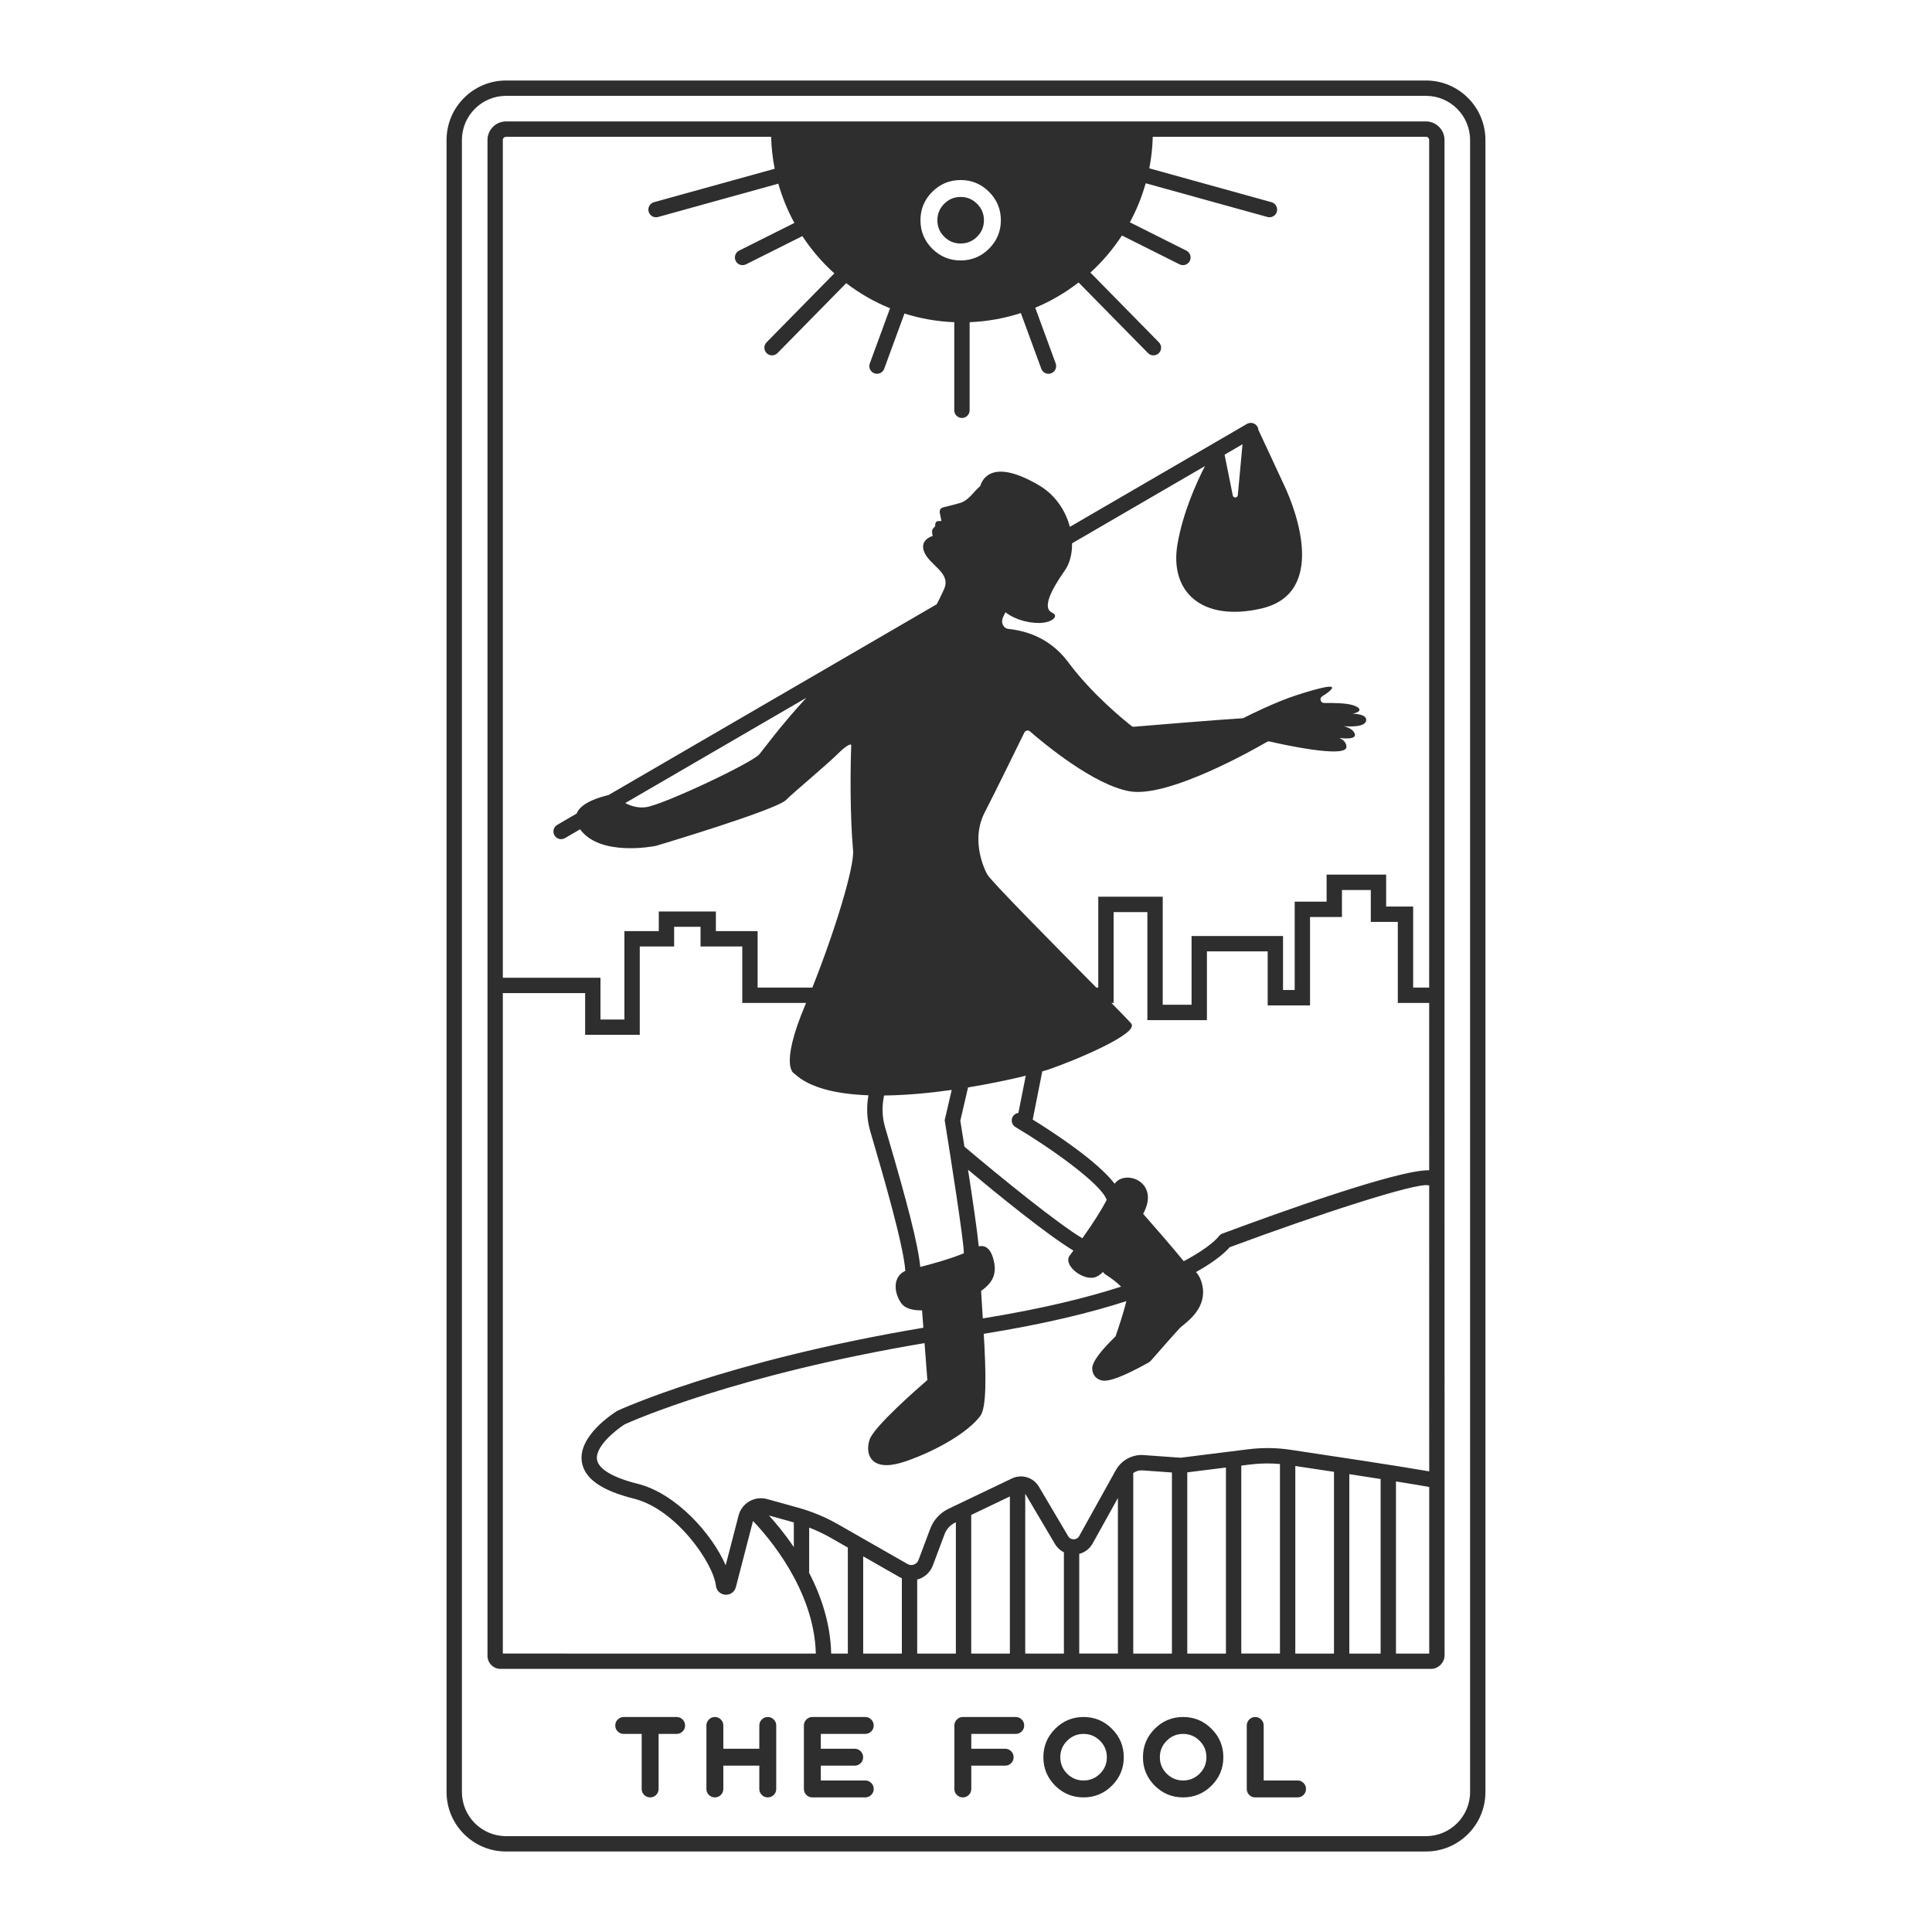 <?xml version="1.0" encoding="utf-8"?>
<!-- Generator: Adobe Illustrator 23.0.3, SVG Export Plug-In . SVG Version: 6.00 Build 0)  -->
<svg version="1.1" id="Capa_1" xmlns="http://www.w3.org/2000/svg" xmlns:xlink="http://www.w3.org/1999/xlink" x="0px" y="0px"
	 viewBox="0 0 1200 1200" enable-background="new 0 0 1200 1200" xml:space="preserve">
<path fill="#2E2E2E" d="M423.987,1068.026c1.024,1.024,1.536,2.255,1.536,3.701s-0.512,2.681-1.536,3.704
	c-1.046,1.024-2.29,1.533-3.736,1.533h-11.176v34.159c0,1.471-0.512,2.715-1.536,3.739c-1.021,1.021-2.256,1.533-3.701,1.533
	s-2.693-0.512-3.736-1.533c-1.024-1.024-1.536-2.268-1.536-3.739v-34.159h-11.141c-1.467,0-2.715-0.509-3.736-1.533
	c-1.024-1.024-1.536-2.259-1.536-3.704s0.512-2.677,1.536-3.701c1.021-1.046,2.268-1.567,3.736-1.567h32.825
	C421.697,1066.459,422.941,1066.98,423.987,1068.026z M630.876,1066.459h-32.825c-1.468,0-2.712,0.521-3.735,1.567
	c-1.024,1.024-1.533,2.255-1.533,3.701v39.397c0,1.471,0.509,2.715,1.533,3.739c1.024,1.021,2.268,1.533,3.735,1.533
	c1.446,0,2.681-0.512,3.704-1.533c1.021-1.024,1.533-2.268,1.533-3.739v-14.443h21.017c1.446,0,2.69-0.512,3.735-1.536
	c1.024-1.021,1.536-2.256,1.536-3.701c0-1.468-0.512-2.715-1.536-3.735c-1.046-1.024-2.29-1.536-3.735-1.536h-21.017v-9.208h27.588
	c1.446,0,2.693-0.509,3.739-1.533c1.021-1.024,1.533-2.259,1.533-3.704s-0.512-2.677-1.533-3.701
	C633.569,1066.98,632.322,1066.459,630.876,1066.459z M476.861,1066.459c-1.446,0-2.681,0.521-3.704,1.567
	c-1.021,1.024-1.533,2.255-1.533,3.701v14.446h-22.351v-14.446c0-1.446-0.512-2.677-1.536-3.701
	c-1.021-1.046-2.256-1.567-3.701-1.567c-1.467,0-2.715,0.521-3.735,1.567c-1.024,1.024-1.536,2.255-1.536,3.701v39.397
	c0,1.471,0.512,2.715,1.536,3.739c1.021,1.021,2.268,1.533,3.735,1.533c1.446,0,2.681-0.512,3.701-1.533
	c1.024-1.024,1.536-2.268,1.536-3.739v-14.443h22.351v14.443c0,1.471,0.512,2.715,1.533,3.739c1.024,1.021,2.259,1.533,3.704,1.533
	s2.69-0.512,3.736-1.533c1.024-1.024,1.536-2.268,1.536-3.739v-39.397c0-1.446-0.512-2.677-1.536-3.701
	C479.551,1066.98,478.307,1066.459,476.861,1066.459z M537.408,1076.964c1.446,0,2.69-0.509,3.735-1.533
	c1.024-1.024,1.536-2.259,1.536-3.704s-0.512-2.677-1.536-3.701c-1.046-1.046-2.29-1.567-3.735-1.567h-32.825
	c-1.468,0-2.715,0.521-3.736,1.567c-1.024,1.024-1.536,2.255-1.536,3.701v39.397c0,1.471,0.512,2.715,1.536,3.739
	c1.021,1.021,2.268,1.533,3.736,1.533h32.825c1.446,0,2.69-0.512,3.735-1.533c1.024-1.024,1.536-2.268,1.536-3.739
	c0-1.443-0.512-2.678-1.536-3.701c-1.046-1.024-2.29-1.536-3.735-1.536H509.82v-9.205h21.017c1.446,0,2.69-0.512,3.736-1.536
	c1.024-1.021,1.536-2.256,1.536-3.701c0-1.468-0.512-2.715-1.536-3.735c-1.046-1.024-2.29-1.536-3.736-1.536H509.82v-9.208H537.408z
	 M690.656,1073.797c4.893,4.871,7.338,10.754,7.338,17.647c0,6.872-2.445,12.755-7.338,17.647
	c-4.871,4.868-10.753,7.303-17.647,7.303c-6.872,0-12.755-2.436-17.647-7.303c-4.868-4.893-7.303-10.775-7.303-17.647
	c0-6.894,2.435-12.776,7.303-17.647c4.893-4.893,10.775-7.338,17.647-7.338C679.903,1066.459,685.785,1068.904,690.656,1073.797z
	 M687.489,1091.444c0-3.981-1.415-7.384-4.238-10.208c-2.848-2.848-6.261-4.272-10.242-4.272c-3.981,0-7.384,1.424-10.208,4.272
	c-2.823,2.823-4.235,6.227-4.235,10.208s1.412,7.384,4.235,10.208c2.823,2.823,6.227,4.235,10.208,4.235
	c3.981,0,7.393-1.412,10.242-4.235C686.074,1098.828,687.489,1095.425,687.489,1091.444z M752.503,1073.797
	c4.893,4.871,7.338,10.754,7.338,17.647c0,6.872-2.445,12.755-7.338,17.647c-4.871,4.868-10.754,7.303-17.647,7.303
	c-6.872,0-12.755-2.436-17.647-7.303c-4.868-4.893-7.303-10.775-7.303-17.647c0-6.894,2.436-12.776,7.303-17.647
	c4.893-4.893,10.775-7.338,17.647-7.338C741.75,1066.459,747.632,1068.904,752.503,1073.797z M749.335,1091.444
	c0-3.981-1.415-7.384-4.238-10.208c-2.848-2.848-6.261-4.272-10.242-4.272s-7.384,1.424-10.207,4.272
	c-2.823,2.823-4.235,6.227-4.235,10.208s1.412,7.384,4.235,10.208c2.823,2.823,6.227,4.235,10.207,4.235s7.393-1.412,10.242-4.235
	C747.921,1098.828,749.335,1095.425,749.335,1091.444z M897.212,600l0.04,428.177c0,4.501-3.91,8.411-8.411,8.411H310.922
	c-4.449,0-8.051-3.568-8.134-7.997V600V86.981c0-3.089,1.203-5.993,3.387-8.178c2.184-2.184,5.088-3.387,8.177-3.387H600h285.648
	c3.089,0,5.993,1.203,8.177,3.387c2.184,2.184,3.387,5.088,3.387,8.177V600z M887.683,622.938h-19.479v-50.324h-16.773v-19.825
	h-17.92v16.776h-19.822v54.899h-26.307v-33.55h-37.743v42.701h-36.983v-67.099H691.69v56.424h-1.376
	c6.579,6.698,11.2,11.464,12.319,12.804c5.208,6.232-35.586,23.146-51.21,28.488c-0.984,0.336-2.35,0.758-4.048,1.245l-5.939,29.917
	c13.122,8.113,39.947,25.659,50.909,39.847c6.339-9.155,28.58-1.297,17.686,18.699c5.94,6.729,17.311,19.716,25.208,29.404
	c16.78-8.82,21.62-15.23,21.723-15.375c0.552-0.776,1.368-1.427,2.262-1.759c33.356-12.43,109.32-39.844,128.469-39.338
	L887.683,622.938z M609.378,801.775c0.182,3.711,0.494,8.454,0.838,13.664c0.077,1.159,0.15,2.305,0.225,3.455
	c36.961-5.981,64.871-12.929,85.898-19.736c-2.517-2.49-5.937-5.223-9.374-7.314c-0.773-0.47-1.398-1.096-1.89-1.803
	c-1.94,1.939-3.827,3.172-5.775,3.505c-7.812,1.335-19.081-8.108-14.868-13.725c0.788-1.05,1.536-2.06,2.28-3.065
	c-16.698-10.018-48.662-36.182-65.442-50.214c2.743,17.807,5.749,38.197,6.653,47.607c2.393-0.599,6.551-0.403,8.783,6.925
	C619.266,789.482,617.968,795.858,609.378,801.775z M586.757,695.782l4.371-18.811c-13.708,1.936-28.236,3.314-42.01,3.458
	c-1.215,5.758-1.48,12.457,0.563,19.534l2.268,7.787c10.947,37.411,18.266,64.675,19.639,79.161
	c7.149-1.796,18.353-4.881,27.091-8.475c-0.001-0.048-0.014-0.093-0.014-0.141c0-7.353-8.486-61.388-11.756-81.587L586.757,695.782z
	 M599.033,712.202c22.587,19.165,58.75,48.404,73.237,56.904c7.097-9.976,11.78-17.488,15.132-23.804
	c-3.382-9.994-34.871-32.31-56.666-45.259c-2.265-1.343-3.01-4.268-1.666-6.531c0.777-1.302,2.077-2.08,3.469-2.268l4.583-23.085
	c-9.284,2.267-21.864,4.961-35.847,7.256l-4.807,20.695C596.907,698.823,597.856,704.727,599.033,712.202z M571.713,136.809
	c0,6.872,2.436,12.755,7.307,17.647c4.893,4.87,10.775,7.305,17.647,7.305c6.894,0,12.776-2.436,17.644-7.305
	c4.893-4.893,7.341-10.775,7.341-17.647c0-6.894-2.448-12.776-7.341-17.647c-4.868-4.891-10.75-7.338-17.644-7.338
	c-6.872,0-12.755,2.446-17.647,7.338C574.148,124.033,571.713,129.915,571.713,136.809z M312.319,607.307h60.649v25.925h14.871
	v-54.9h21.349v-12.199h35.456v12.199h25.925v35.075h33.994c14.509-36.403,26.161-75.254,25.288-85.208
	c-1.906-21.731-1.717-49.863-1.144-65.193c0.077-2.057-5.028,1.973-6.481,3.431c-9.073,9.106-29.223,25.548-33.979,30.426
	c-5.948,6.101-77.615,27.56-80.622,28.459c-0.07,0.021-0.136,0.037-0.208,0.052c-2.118,0.424-34.173,6.537-46.76-9.815
	c-0.123-0.159-0.218-0.311-0.332-0.469l-9.425,5.479c-0.754,0.437-1.579,0.645-2.392,0.645c-1.641,0-3.239-0.849-4.123-2.37
	c-1.322-2.276-0.549-5.192,1.725-6.515l12.033-6.995c2.594-6.828,14.341-10.246,19.743-11.477l203.913-118.532
	c1.655-3.039,3-6.1,4.382-8.964c5.243-10.868-9.421-15.18-12.391-24.209c-2.383-7.244,5.528-9.245,5.528-9.245
	s-0.667-2.288-0.286-3.622s1.811-2.288,1.811-2.288s-0.19-2.478,0.953-3.05c1.144-0.572,2.954-0.286,2.954-0.286l-1.048-5.242
	c-0.382-2.288,1.396-3.203,2.668-3.431c1.792-0.321,3.773-0.993,9.246-2.383c6.151-1.562,8.818-6.987,13.221-10.71
	c1.39-4.675,7.935-17.286,36.531-0.442c10.295,6.064,16.539,15.863,19.143,25.791l109.993-63.938
	c2.277-1.32,5.194-0.549,6.515,1.725c0.373,0.643,0.562,1.336,0.615,2.03c4.163,8.72,11.014,23.796,16.149,34.701
	c7.708,16.369,26.205,66.918-14.404,76.225c-36.6,8.387-57.202-10.124-51.995-40.17c3.347-19.312,11.582-37.668,17.042-48.328
	l-82.533,47.975c0.075,6.521-1.443,12.535-4.513,16.885c-8.95,12.678-13.921,23.385-8.006,26.115
	c4.956,2.288-0.287,6.481-8.006,6.481c-5.59,0-13.91-1.404-20.884-6.643l-1.609,3.402c-1.525,4.194,1.354,6.67,3.05,6.862
	c8.017,0.909,24.958,3.702,37.65,20.83c14.819,19.999,35.244,36.404,39.235,39.525c0.448,0.351,0.98,0.511,1.547,0.464
	c6.807-0.57,52.327-4.368,67.265-5.244c0.309-0.018,0.583-0.095,0.858-0.234c2.84-1.439,19.881-9.968,32.573-14.036
	c13.887-4.451,26.907-8.012,20.831-2.671c-1.402,1.233-2.989,2.323-4.6,3.271c-1.994,1.173-1.09,4.224,1.223,4.185
	c6.622-0.112,14.224,0.11,18.133,1.446c5.644,1.93,4.469,4.316-0.534,5.16c4.517,0.215,9.297,1.218,8.346,4.632
	c-0.914,3.281-7.595,3.593-13.723,3.16c3.215,0.9,6.091,2.381,6.78,4.852c0.814,2.923-4.109,3.093-9.557,2.461
	c2.49,1.187,4.349,2.937,4.349,5.551c0,7.378-41.22-1.853-47.741-3.359c-0.561-0.13-1.129-0.045-1.626,0.245
	c-7.027,4.096-60.853,34.868-85.167,30.711c-22.31-3.814-53.54-29.847-62.027-37.226c-1.121-0.975-2.848-0.621-3.5,0.714
	c-4.302,8.805-18.187,37.168-24.74,49.865c-7.811,15.134-1.736,32.049,1.736,38.28c2.407,4.321,41.932,44.145,67.693,70.251h1.232
	v-56.423h40.029v67.099h17.921v-42.701h56.805v33.55h7.245v-54.899h19.822v-16.776h36.983v19.826h16.773v50.324h9.946l-0.001-13.406
	V600V86.981c0-0.559-0.201-1.042-0.596-1.438c-0.198-0.198-0.417-0.347-0.657-0.446c-0.24-0.099-0.501-0.15-0.78-0.15H716.004
	c-0.185,6.685-0.907,13.237-2.159,19.605l75.913,21.035c2.538,0.703,4.024,3.328,3.32,5.864c-0.583,2.111-2.501,3.495-4.589,3.495
	c-0.422,0-0.85-0.057-1.275-0.175l-75.602-20.948c-2.402,8.504-5.698,16.637-9.837,24.255l35.09,17.578
	c2.352,1.179,3.304,4.043,2.125,6.396c-0.835,1.668-2.516,2.633-4.263,2.633c-0.717,0-1.446-0.163-2.131-0.506l-35.746-17.907
	c-5.541,8.49-12.116,16.245-19.583,23.046l42.559,43.301c1.846,1.877,1.821,4.894-0.056,6.739c-0.928,0.912-2.135,1.367-3.341,1.367
	c-1.232,0-2.467-0.476-3.397-1.426l-43.102-43.853c-8.195,6.344-17.228,11.651-26.921,15.696l12.703,34.614
	c0.906,2.47-0.36,5.208-2.833,6.115c-0.54,0.199-1.095,0.293-1.641,0.293c-1.942,0-3.767-1.196-4.474-3.126l-12.697-34.597
	c-10.087,3.279-20.759,5.24-31.819,5.679v54.726c0,2.633-2.135,4.766-4.766,4.766s-4.766-2.133-4.766-4.766V200.12
	c-10.736-0.427-21.112-2.272-30.936-5.38l-12.587,34.298c-0.707,1.93-2.532,3.126-4.474,3.126c-0.546,0-1.101-0.095-1.641-0.293
	c-2.473-0.908-3.739-3.646-2.833-6.115l12.577-34.271c-9.796-3.997-18.94-9.261-27.228-15.598l-42.672,43.413
	c-0.931,0.949-2.166,1.426-3.397,1.426c-1.207,0-2.414-0.455-3.341-1.367c-1.877-1.844-1.902-4.862-0.056-6.739l42.102-42.833
	c-7.573-6.816-14.254-14.597-19.875-23.138l-34.994,17.53c-0.686,0.343-1.415,0.506-2.131,0.506c-1.747,0-3.428-0.965-4.263-2.633
	c-1.179-2.353-0.226-5.217,2.125-6.396l34.318-17.191c-4.197-7.655-7.547-15.83-9.985-24.387l-74.681,20.693
	c-0.425,0.118-0.853,0.175-1.275,0.175c-2.088,0-4.005-1.384-4.589-3.495c-0.704-2.536,0.782-5.161,3.32-5.864l74.968-20.773
	c-1.283-6.449-2.018-13.09-2.206-19.867H314.352c-0.469,0-0.871,0.173-1.226,0.452c-0.068,0.054-0.148,0.08-0.211,0.143
	c-0.395,0.395-0.596,0.879-0.596,1.438V600V607.307z M765.704,307.717c0.36,1.788,2.961,1.65,3.128-0.167l2.916-31.616
	l-11.137,6.474L765.704,307.717z M388.335,498.807c3.613,1.854,8.194,3.284,13.116,2.507c11.283-1.78,65.965-27.598,70.305-32.939
	c2.11-2.597,13.924-18.568,29.063-34.954L388.335,498.807z M506.729,1027.058c-1.006-39.988-30.316-73.312-39.022-82.336
	l-10.647,41.064c-0.738,2.845-3.208,4.744-6.093,4.744c-0.152,0-0.301-0.006-0.456-0.016c-3.081-0.211-5.482-2.507-5.845-5.578
	c-1.657-14.232-24.839-47.603-50.926-54.09c-20.145-5.011-30.725-12.463-32.341-22.779c-2.516-16.059,19.335-30.101,21.833-31.649
	c0.158-0.096,0.32-0.186,0.487-0.264c0.694-0.324,66.747-30.823,189.8-51.472l-0.825-10.797c-5.986,0.121-10.79-1.236-13.105-4.708
	c-4.879-7.318-4.638-16.528,2.716-19.807c-0.974-15.619-14.2-60.83-19.5-78.941l-2.28-7.822c-2.336-8.091-2.287-15.677-1.137-22.297
	c-19.419-0.721-36.398-4.447-45.931-13.41c0,0-9.832-3.456,6.659-42.627c0.186-0.443,0.371-0.89,0.557-1.335h-39.633v-35.075
	h-25.925v-12.199h-16.394v12.199H397.37v54.9h-33.933v-25.925h-51.118v410.219H506.729z M493.059,960.941V945.6l-15.449-4.293
	C481.659,945.733,487.31,952.439,493.059,960.941z M526.611,961.229l-10.735-6.134c-4.261-2.435-8.715-4.509-13.285-6.287v27.735
	h-0.209c7.478,14.356,13.461,31.641,13.881,50.514h10.348V961.229z M560.159,980.234c-0.402-0.182-0.823-0.305-1.21-0.526
	l-22.807-13.032v60.382h24.017V980.234z M593.71,945.516l-0.425,0.203c-3.059,1.461-5.402,4.018-6.596,7.198l-7.276,19.4
	c-1.471,3.928-4.576,6.996-8.523,8.424c-0.392,0.141-0.801,0.184-1.201,0.29v46.026h24.02V945.516z M627.258,929.471l-24.017,11.486
	v86.1h24.017V929.471z M660.81,964.168c-2.271-1.136-4.216-2.897-5.575-5.201l-18.119-30.666c-0.087-0.148-0.222-0.242-0.326-0.372
	v99.128h24.02V964.168z M694.358,930.428l-15.684,28.229c-1.828,3.292-4.823,5.574-8.334,6.49v61.91h24.017V930.428z
	 M727.909,914.589l-18.302-1.308c-2.06-0.158-4.086,0.46-5.718,1.65v112.126h24.02V914.589z M761.457,911.507l-24.017,3.002v112.549
	h24.017V911.507z M795.005,909.321c-6.176-0.549-12.395-0.458-18.557,0.312l-5.461,0.682v116.742h24.017V909.321z M801.527,900.48
	c24.036,3.578,65.541,9.834,86.183,13.408l-0.017-177.541c-0.161-0.046-0.323-0.076-0.482-0.139
	c-7.716-1.741-68.648,18.104-123.43,38.472c-2.186,2.534-8.04,8.27-20.938,15.428c1.147,1.239,2.23,2.838,3.045,5.077
	c5.336,14.675-6.128,23.964-11.023,27.932c-0.754,0.608-1.409,1.111-1.837,1.551c-2.566,2.634-13.906,15.569-18.06,20.328
	c-0.481,0.552-1.055,1.018-1.694,1.374c-16.903,9.413-23.899,11.216-27.287,11.216c-1.291,0-2.057-0.261-2.646-0.462
	c-2.401-0.822-4.161-2.78-4.707-5.24c-0.546-2.463-1.452-6.549,14.238-21.839c1.795-5.108,5.153-15.192,6.71-21.883
	c-21.82,7.071-50.625,14.199-88.55,20.293c1.45,24.754,1.877,45.657-2.169,51.051c-7.207,9.612-25.556,20.834-45.661,27.923
	c-4.914,1.731-9.118,2.597-12.593,2.597c-3.717,0-6.599-0.99-8.613-2.975c-2.91-2.867-3.596-7.719-1.831-12.981
	c2.696-8.054,30.384-32.195,35.835-36.893l-1.754-22.954c-117.29,19.761-181.717,48.394-186.235,50.446
	c-5.135,3.261-18.491,13.71-17.198,21.926c0.925,5.858,9.882,11.182,25.227,14.998c23.775,5.914,46.219,31.072,54.689,50.625
	l8.008-30.886c0.974-3.76,3.363-6.897,6.726-8.836c3.36-1.936,7.266-2.429,11.014-1.396l19.27,5.355
	c8.675,2.408,17.036,5.895,24.855,10.363l43.073,24.613c1.232,0.711,2.653,0.831,3.974,0.344c1.334-0.481,2.342-1.477,2.839-2.802
	l7.276-19.404c2.063-5.498,6.115-9.919,11.405-12.451l39.3-18.795c6.146-2.932,13.385-0.732,16.847,5.132l18.119,30.666
	c1.058,1.787,2.677,1.964,3.481,1.955c0.692-0.009,2.414-0.23,3.422-2.048l22.748-40.945c0.379-0.681,0.813-1.319,1.269-1.937
	v-0.179h0.117c3.678-4.861,9.644-7.634,15.812-7.192l23.021,1.644l41.959-5.243C783.991,899.084,792.833,899.18,801.527,900.48z
	 M828.557,914.179c-8.633-1.31-16.892-2.55-24.02-3.615v116.493h24.02V914.179z M857.532,918.639
	c-6.301-0.987-12.876-2.003-19.444-3.008v111.426h19.444V918.639z M887.72,1027.058l-0.009-103.494
	c-5.437-0.956-12.574-2.131-20.648-3.419v106.913H887.72z M596.667,151.253c3.981,0,7.393-1.412,10.242-4.237
	c2.823-2.823,4.235-6.227,4.235-10.207s-1.412-7.383-4.235-10.207c-2.848-2.847-6.261-4.271-10.242-4.271
	c-3.984,0-7.384,1.424-10.207,4.271c-2.826,2.825-4.238,6.227-4.238,10.207s1.412,7.384,4.238,10.207
	C589.283,149.841,592.683,151.253,596.667,151.253z M922.628,86.981V600v513.019c0,9.878-3.847,19.165-10.831,26.15
	c-6.984,6.985-16.271,10.831-26.149,10.831H600H314.352c-9.878,0-19.164-3.847-26.149-10.831
	c-6.985-6.985-10.831-16.271-10.831-26.15V600V86.981c0-9.878,3.847-19.165,10.831-26.149C295.188,53.847,304.474,50,314.352,50H600
	h285.648c9.879,0,19.165,3.847,26.149,10.831C918.781,67.816,922.628,77.103,922.628,86.981z M913.097,86.981
	c0-7.58-3.072-14.442-8.04-19.41c-4.967-4.968-11.83-8.04-19.41-8.04H600H314.352c-7.58,0-14.442,3.072-19.41,8.04
	c-4.967,4.967-8.04,11.83-8.04,19.41V600v513.019c0,7.58,3.072,14.443,8.04,19.41c4.967,4.968,11.83,8.04,19.41,8.04H600h285.648
	c7.58,0,14.443-3.072,19.41-8.04c4.968-4.967,8.04-11.83,8.04-19.41V600V86.981z M805.911,1105.887h-21.017v-34.159
	c0-1.446-0.512-2.677-1.536-3.701c-1.021-1.046-2.256-1.567-3.701-1.567c-1.468,0-2.715,0.521-3.735,1.567
	c-1.024,1.024-1.536,2.255-1.536,3.701v39.397c0,1.471,0.512,2.715,1.536,3.739c1.021,1.021,2.268,1.533,3.735,1.533h26.254
	c1.446,0,2.69-0.512,3.735-1.533c1.024-1.024,1.536-2.268,1.536-3.739c0-1.443-0.512-2.678-1.536-3.701
	C808.601,1106.399,807.357,1105.887,805.911,1105.887z"/>
</svg>
